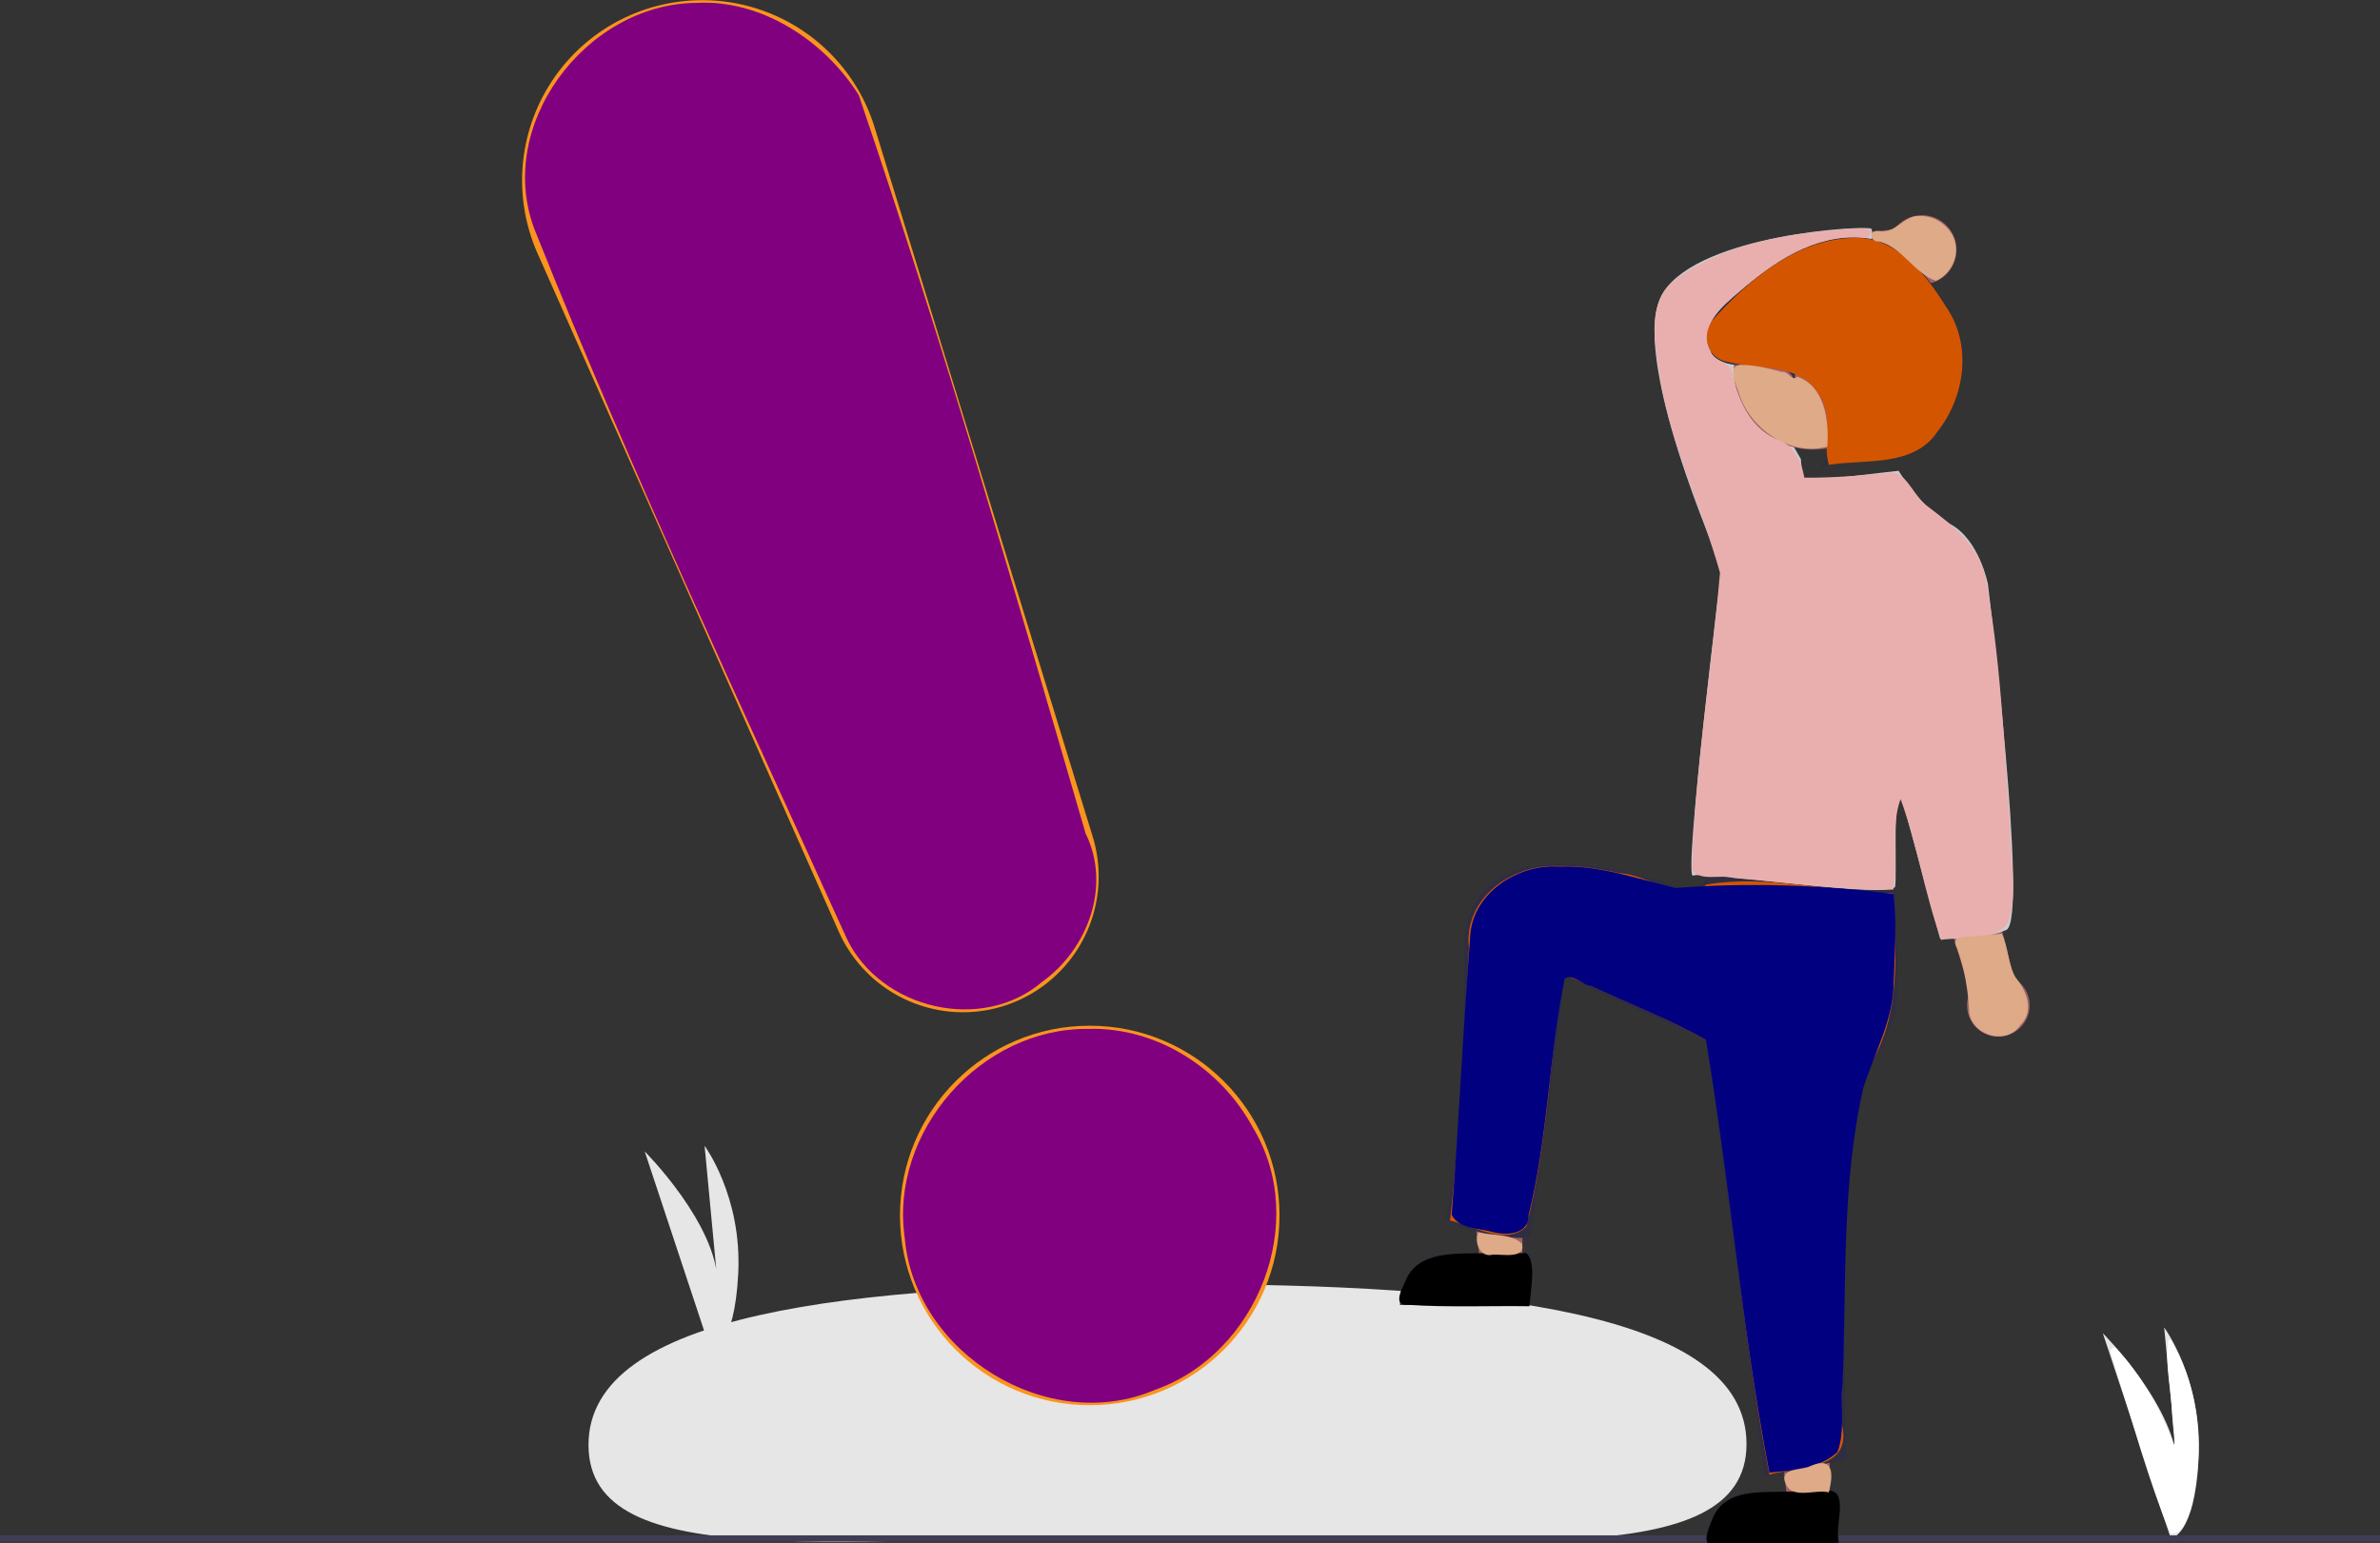 <?xml version="1.0" encoding="UTF-8" standalone="no"?>
<svg
   data-name="Layer 1"
   width="790"
   height="512.208"
   viewBox="0 0 790 512.208"
   version="1.1"
   id="svg3227"
   sodipodi:docname="onboarding_three.svg"
   inkscape:version="1.2.2 (b0a8486, 2022-12-01)"
   xmlns:inkscape="http://www.inkscape.org/namespaces/inkscape"
   xmlns:sodipodi="http://sodipodi.sourceforge.net/DTD/sodipodi-0.dtd"
   xmlns="http://www.w3.org/2000/svg"
   xmlns:svg="http://www.w3.org/2000/svg">
  <rect x="0" y="0" width="790" height="512.208" fill="#333333" stroke="none"/>
  <defs
     id="defs3231" />
  <sodipodi:namedview
     id="namedview3229"
     pagecolor="#ffffff"
     bordercolor="#000000"
     borderopacity="0.25"
     inkscape:showpageshadow="2"
     inkscape:pageopacity="0.0"
     inkscape:pagecheckerboard="0"
     inkscape:deskcolor="#d1d1d1"
     showgrid="false"
     inkscape:zoom="0.90028971"
     inkscape:cx="460.40735"
     inkscape:cy="313.78788"
     inkscape:window-width="1321"
     inkscape:window-height="755"
     inkscape:window-x="1947"
     inkscape:window-y="131"
     inkscape:window-maximized="0"
     inkscape:current-layer="svg3227" />
  <path
     d="M925.563,704.589,903,636.498s24.818,24.818,24.818,45.182l-4.455-47.091s12.727,17.182,11.455,43.273S925.563,704.589,925.563,704.589Z"
     transform="translate(-205 -193.896)"
     fill="#e6e6e6"
     id="path3189" />
  <path
     d="M441.021,642.589,419,576.135s24.222,24.222,24.222,44.096l-4.347-45.959s12.421,16.769,11.179,42.232S441.021,642.589,441.021,642.589Z"
     transform="translate(-205 -193.896)"
     fill="#e6e6e6"
     id="path3191" />
  <path
     d="M784.726,673.255c.038,43.715-86.665,30.268-192.809,30.36s-191.536,13.687-191.573-30.028,86.633-53.297,192.777-53.389S784.688,629.54,784.726,673.255Z"
     transform="translate(-205 -193.896)"
     fill="#e6e6e6"
     id="path3193" />
  <rect
     y="509.693"
     width="790"
     height="2"
     fill="#3f3d56"
     id="rect3195" />
  <polygon
     points="505.336 420.322 491.459 420.322 484.855 366.797 505.336 366.797 505.336 420.322"
     fill="#a0616a"
     id="polygon3197" />
  <path
     d="M480.006,416.357H508.31a0,0,0,0,1,0,0V433.208a0,0,0,0,1,0,0H464.697a0,0,0,0,1,0,0v-1.541A15.309,15.309,0,0,1,480.006,416.357Z"
     fill="#2f2e41"
     id="path3199" />
  <polygon
     points="607.336 499.322 593.459 499.322 586.855 445.797 607.336 445.797 607.336 499.322"
     fill="#a0616a"
     id="polygon3201" />
  <path
     d="M582.006,495.357H610.31a0,0,0,0,1,0,0V512.208a0,0,0,0,1,0,0H566.697a0,0,0,0,1,0,0v-1.541A15.309,15.309,0,0,1,582.006,495.357Z"
     fill="#2f2e41"
     id="path3203" />
  <path
     d="M876.345,534.205A10.316,10.316,0,0,0,873.449,518.654l-32.23-131.293L820.611,396.228l38.335,126.949a10.372,10.372,0,0,0,17.398,11.028Z"
     transform="translate(-205 -193.896)"
     fill="#a0616a"
     id="path3205" />
  <path
     d="M851.208,268.86a11.382,11.382,0,0,0-17.415,1.152l-49.885,5.727,7.589,19.241,45.368-8.491a11.444,11.444,0,0,0,14.344-17.63Z"
     transform="translate(-205 -193.896)"
     fill="#a0616a"
     id="path3207" />
  <path
     d="M769,520.589l21.768,163.374,27.093-5.578s-3.984-118.982,9.562-133.325S810,505.589,810,505.589Z"
     transform="translate(-205 -193.896)"
     fill="#2f2e41"
     id="path3209" />
  <path
     d="M778,475.589l-10,15s-77-31.999-77,19-4.406,85.609-6,88,18.438,8.594,28,7c0,0,11.797-82.219,11-87,0,0,75.534,37.033,89.877,33.846S831.609,536.964,834,530.589s-1-57-1-57l-47.81-14.59Z"
     transform="translate(-205 -193.896)"
     fill="#2f2e41"
     id="path3211" />
  <path
     d="M779.349,385.529l-2.85-3.42s-31.924-71.828-19.382-91.21,67.268-22.233,68.978-21.092-4.085,15.943-.094,22.784c0,0-42.394,9.191-45.244,10.331s21.966,43.274,21.966,43.274l-2.85,25.653Z"
     transform="translate(-205 -193.896)"
     fill="#ccc"
     id="path3213" />
  <path
     d="M835.215,350.185S805.572,353.605,804.432,353.605s-1.71-7.411-1.71-7.411l-26.223,35.914S763.58,486.299,767,484.589s66.505,8.112,67.075,3.551-.57-27.363,1.14-28.503,29.643-71.828,29.643-71.828-2.85-14.822-12.541-19.952S835.215,350.185,835.215,350.185Z"
     transform="translate(-205 -193.896)"
     fill="#ccc"
     id="path3215" />
  <path
     d="M855.738,378.118l9.121,9.691S878.411,499.169,871,502.589s-22,3-22,3l-14.355-52.793Z"
     transform="translate(-205 -193.896)"
     fill="#ccc"
     id="path3217" />
  <circle
     cx="601.73"
     cy="122.998"
     r="26.239"
     fill="#a0616a"
     id="circle3219" />
  <path
     d="M800.573,320.988c-.354-5.444-7.223-5.631-12.679-5.683s-11.978.143-15.065-4.355c-2.04-2.973-1.65-7.1.035-10.288s4.458-5.639,7.185-7.997c7.041-6.089,14.298-12.129,22.752-16.027s18.36-5.472,27.128-2.344c10.77,3.843,25.329,23.626,26.587,34.992s-3.285,22.953-10.942,31.446-25.182,5.066-36.211,8.088c6.705-9.49,2.285-26.733-8.456-31.164Z"
     transform="translate(-205 -193.896)"
     fill="#2f2e41"
     id="path3221" />
  <circle
     cx="361.722"
     cy="403.505"
     r="62.989"
     fill="#fa941e"
     id="circle3223" />
  <path
     d="M524.656,529.936a45.159,45.159,0,0,1-41.255-26.786L383.449,278.058a59.83,59.83,0,1,1,111.87-41.864l72.377,235.412a45.08,45.08,0,0,1-43.04,58.33Z"
     transform="translate(-205 -193.896)"
     fill="#fa941e"
     id="path3225" />
  <path
     style="fill:#800080;stroke-width:2.17"
     d="M 231.196,0.958 C 194.259,1.173 163.456,42.294 177.924,77.387 c 31.644,79.226 67.948,156.555 103.173,234.248 11.228,23.345 44.837,31.42 64.848,14.298 15.142,-10.839 22.98,-31.834 14.401,-49.251 C 336.454,194.631 312.579,112.464 285.044,31.568 273.862,13.699 252.859,-0.233 231.196,0.958 Z"
     id="path3239" />
  <path
     style="fill:#800080;stroke-width:2.17"
     d="m 361.295,341.571 c -35.691,-0.437 -66.136,34.122 -60.965,69.503 3.295,38.233 47.608,65.567 83.089,50.29 33.957,-11.918 51.415,-55.864 32.411,-87.11 -10.586,-19.625 -31.969,-33.343 -54.535,-32.683 z"
     id="path3241" />
  <path
     style="fill:#d45500;stroke-width:2.17"
     d="m 516.968,287.519 c -15.178,-0.667 -31.262,10.763 -29.373,27.291 -1.786,30.102 -2.896,60.685 -6.294,90.375 7.422,1.701 18.782,8.521 25.29,2.039 7.253,-27.193 7.537,-55.938 12.535,-83.648 15.881,6.669 32.085,13.48 47.155,21.632 8.444,47.735 11.805,97.158 21.042,144.304 11.37,-3.09 29.057,-1.404 23.52,-18.612 2.723,-38.759 -1.65,-79.06 9.443,-116.633 10.962,-17.2 9.11,-38.576 8.088,-57.676 -20.499,-0.428 -41.504,-6.342 -61.822,-2.972 -8.68,6.367 -19.47,-3.331 -28.948,-3.747 -6.766,-1.507 -13.686,-2.549 -20.636,-2.353 z"
     id="path3243" />
  <path
     style="fill:#d45500;stroke-width:1.098"
     d="m 613.63,79.057 c -18.462,1.188 -33.593,14.259 -45.357,27.431 -3.792,4.89 -1.395,12.553 4.967,13.573 10.11,2.875 23.756,0.137 30.208,10.488 5.394,6.835 1.37,16.394 3.623,23.761 12.033,-1.932 28.071,0.827 35.947,-10.878 9.279,-11.654 11.722,-29.074 2.879,-41.697 -7.009,-11.316 -17.344,-24.209 -32.268,-22.678 z"
     id="path3245" />
  <path
     style="fill:#e9afaf;stroke-width:1.098"
     d="m 615.253,75.85 c -20.648,1.471 -42.818,4.549 -59.747,17.409 -9.566,8.228 -5.873,22.518 -4.322,33.305 3.831,21.991 13.754,42.277 19.739,63.57 -2.869,32.88 -8.41,65.69 -9.29,98.719 3.007,3.964 9.706,1.246 13.977,2.639 17.59,1.372 35.123,4.128 52.812,3.838 1.962,-9.363 -0.973,-20.9 2.444,-30.058 5.582,15.194 8.047,31.802 13.524,46.757 7.109,-1.643 17.645,1.148 22.327,-5.999 3.23,-10.253 0.352,-21.404 0.503,-31.96 -2.11,-27.759 -3.094,-55.803 -8.34,-83.181 -2.472,-10.214 -11.047,-16.697 -18.924,-22.708 -4.384,-2.999 -6.34,-9.704 -11.031,-11.329 -9.988,0.894 -19.971,1.829 -30.004,1.712 -0.986,-5.634 -3.677,-11.273 -9.618,-12.941 -8.932,-4.1 -12.708,-13.822 -14.594,-22.835 -1.344,-3.025 -5.878,-2.57 -6.914,-6.284 -4.48,-7.651 3.97,-14.935 9.178,-19.42 11.486,-10.024 25.323,-19.337 41.255,-18.191 2.763,0.624 4.48,-3.252 0.815,-3.014 -1.261,-0.113 -2.529,-0.059 -3.793,-0.028 z"
     id="path3247" />
  <path
     style="fill:#000080;stroke-width:1.098"
     d="m 517.484,287.694 c -13.854,-0.96 -29.17,9.037 -29.522,23.804 -2.362,30.56 -3.682,61.214 -6.097,91.77 2.317,4.795 9.362,4.446 13.897,5.812 4.741,1.122 11.729,0.672 11.648,-5.793 6.42,-25.727 6.67,-52.536 11.963,-78.407 2.176,-1.873 5.983,2.14 8.566,2.395 12.796,5.783 26.088,11.117 38.264,17.899 8.131,47.716 11.895,96.143 21.12,143.688 7.264,-0.731 16.752,-1.294 22.597,-6.856 2.683,-6.969 0.745,-15.152 1.69,-22.523 1.345,-32.801 -0.492,-66.196 6.917,-98.338 3.591,-11.623 10.008,-22.541 10.033,-35.069 0.392,-9.692 1.069,-19.951 -0.074,-29.304 -23.96,-2.979 -48.243,-3.865 -72.284,-1.964 -12.772,-3.088 -25.327,-7.627 -38.717,-7.114 z"
     id="path3939" />
  <path
     style="fill:#000000;stroke-width:1.098"
     d="m 493.135,415.995 c -9.119,0.359 -22.506,-1.183 -26.632,9.354 -1.006,2.412 -4.464,8.141 0.759,7.808 13.446,0.913 26.949,0.285 40.417,0.48 0.232,-4.906 2.48,-14.595 -1.098,-17.664 -4.482,0.007 -8.964,0.015 -13.447,0.022 z"
     id="path3941" />
  <path
     style="fill:#000000;stroke-width:1.098"
     d="m 593.561,495.179 c -8.657,0.393 -20.494,-1.203 -24.893,8.447 -1.241,3.145 -5.02,10.618 1.406,9.045 13.343,-0.411 27.363,0.812 40.291,-0.6 -1.55,-5.105 3.289,-16.203 -2.808,-17.216 -4.665,0.108 -9.331,0.216 -13.996,0.324 z"
     id="path3943" />
  <path
     style="fill:#ffffff;stroke-width:1.098"
     d="m 719.767,444.826 c -1.277,7.769 0.956,16.367 1.209,24.387 0.106,2.695 1.157,10.396 0.592,10.402 -4.365,-11.681 -10.687,-23.116 -19.287,-32.167 -3.666,-0.793 -0.157,5.002 -0.18,6.522 5.88,18.322 10.965,37.094 18.14,54.893 4.208,1.416 5.954,-5.49 7.094,-8.338 4.43,-18.412 3.216,-39.257 -6.794,-55.637 -0.228,-0.141 -0.523,-0.19 -0.774,-0.062 z"
     id="path3945" />
  <path
     style="fill:#deaa87;stroke-width:1.111"
     d="m 657.093,310.625 c -2.686,0.76 -10.318,-0.921 -7.515,4.148 2.629,7.067 3.769,14.351 4.092,21.751 1.625,7.626 12.501,10.461 17.041,3.697 4.651,-4.641 1.949,-11.359 -1.623,-15.655 -2.639,-4.472 -2.429,-10.265 -4.636,-14.596 -2.453,0.218 -4.906,0.437 -7.359,0.655 z"
     id="path4018" />
  <path
     style="fill:#deaa87;stroke-width:1.111"
     d="m 577.815,121.083 c -4.846,0.195 -1.383,6.886 -0.642,9.415 3.727,11.994 17.105,21.077 29.344,17.787 0.692,-8.424 -0.784,-20.206 -10.029,-23.263 -1.533,1.893 -2.847,-1.967 -5.124,-1.569 -4.405,-1.253 -8.958,-2.241 -13.548,-2.371 z"
     id="path4020" />
  <path
     style="fill:#deaa87;stroke-width:1.111"
     d="m 636.772,71.704 c -5.09,0.032 -7.742,6.129 -13.188,4.975 -3.466,-0.405 -2.998,3.733 0.206,3.519 7.651,1.942 11.7,10.608 18.818,13.043 6.662,-2.977 9.077,-12.139 3.725,-17.566 -2.362,-2.682 -5.994,-4.191 -9.561,-3.97 z"
     id="path4022" />
  <path
     style="fill:#deaa87;stroke-width:1.111"
     d="m 600.178,487.046 c -2.912,0.911 -9.779,0.559 -7.439,5.508 2.108,5.395 10.098,1.695 14.288,2.888 1.658,-6.218 1.627,-12.54 -6.849,-8.396 z"
     id="path4024" />
  <path
     style="fill:#deaa87;stroke-width:1.111"
     d="m 490.767,409.135 c -1.662,2.706 0.411,8.473 4.593,7.409 2.854,-0.328 11.192,1.654 9.823,-3.697 -3.52,-3.351 -9.924,-2.655 -14.416,-3.712 z"
     id="path4026" />
</svg>
